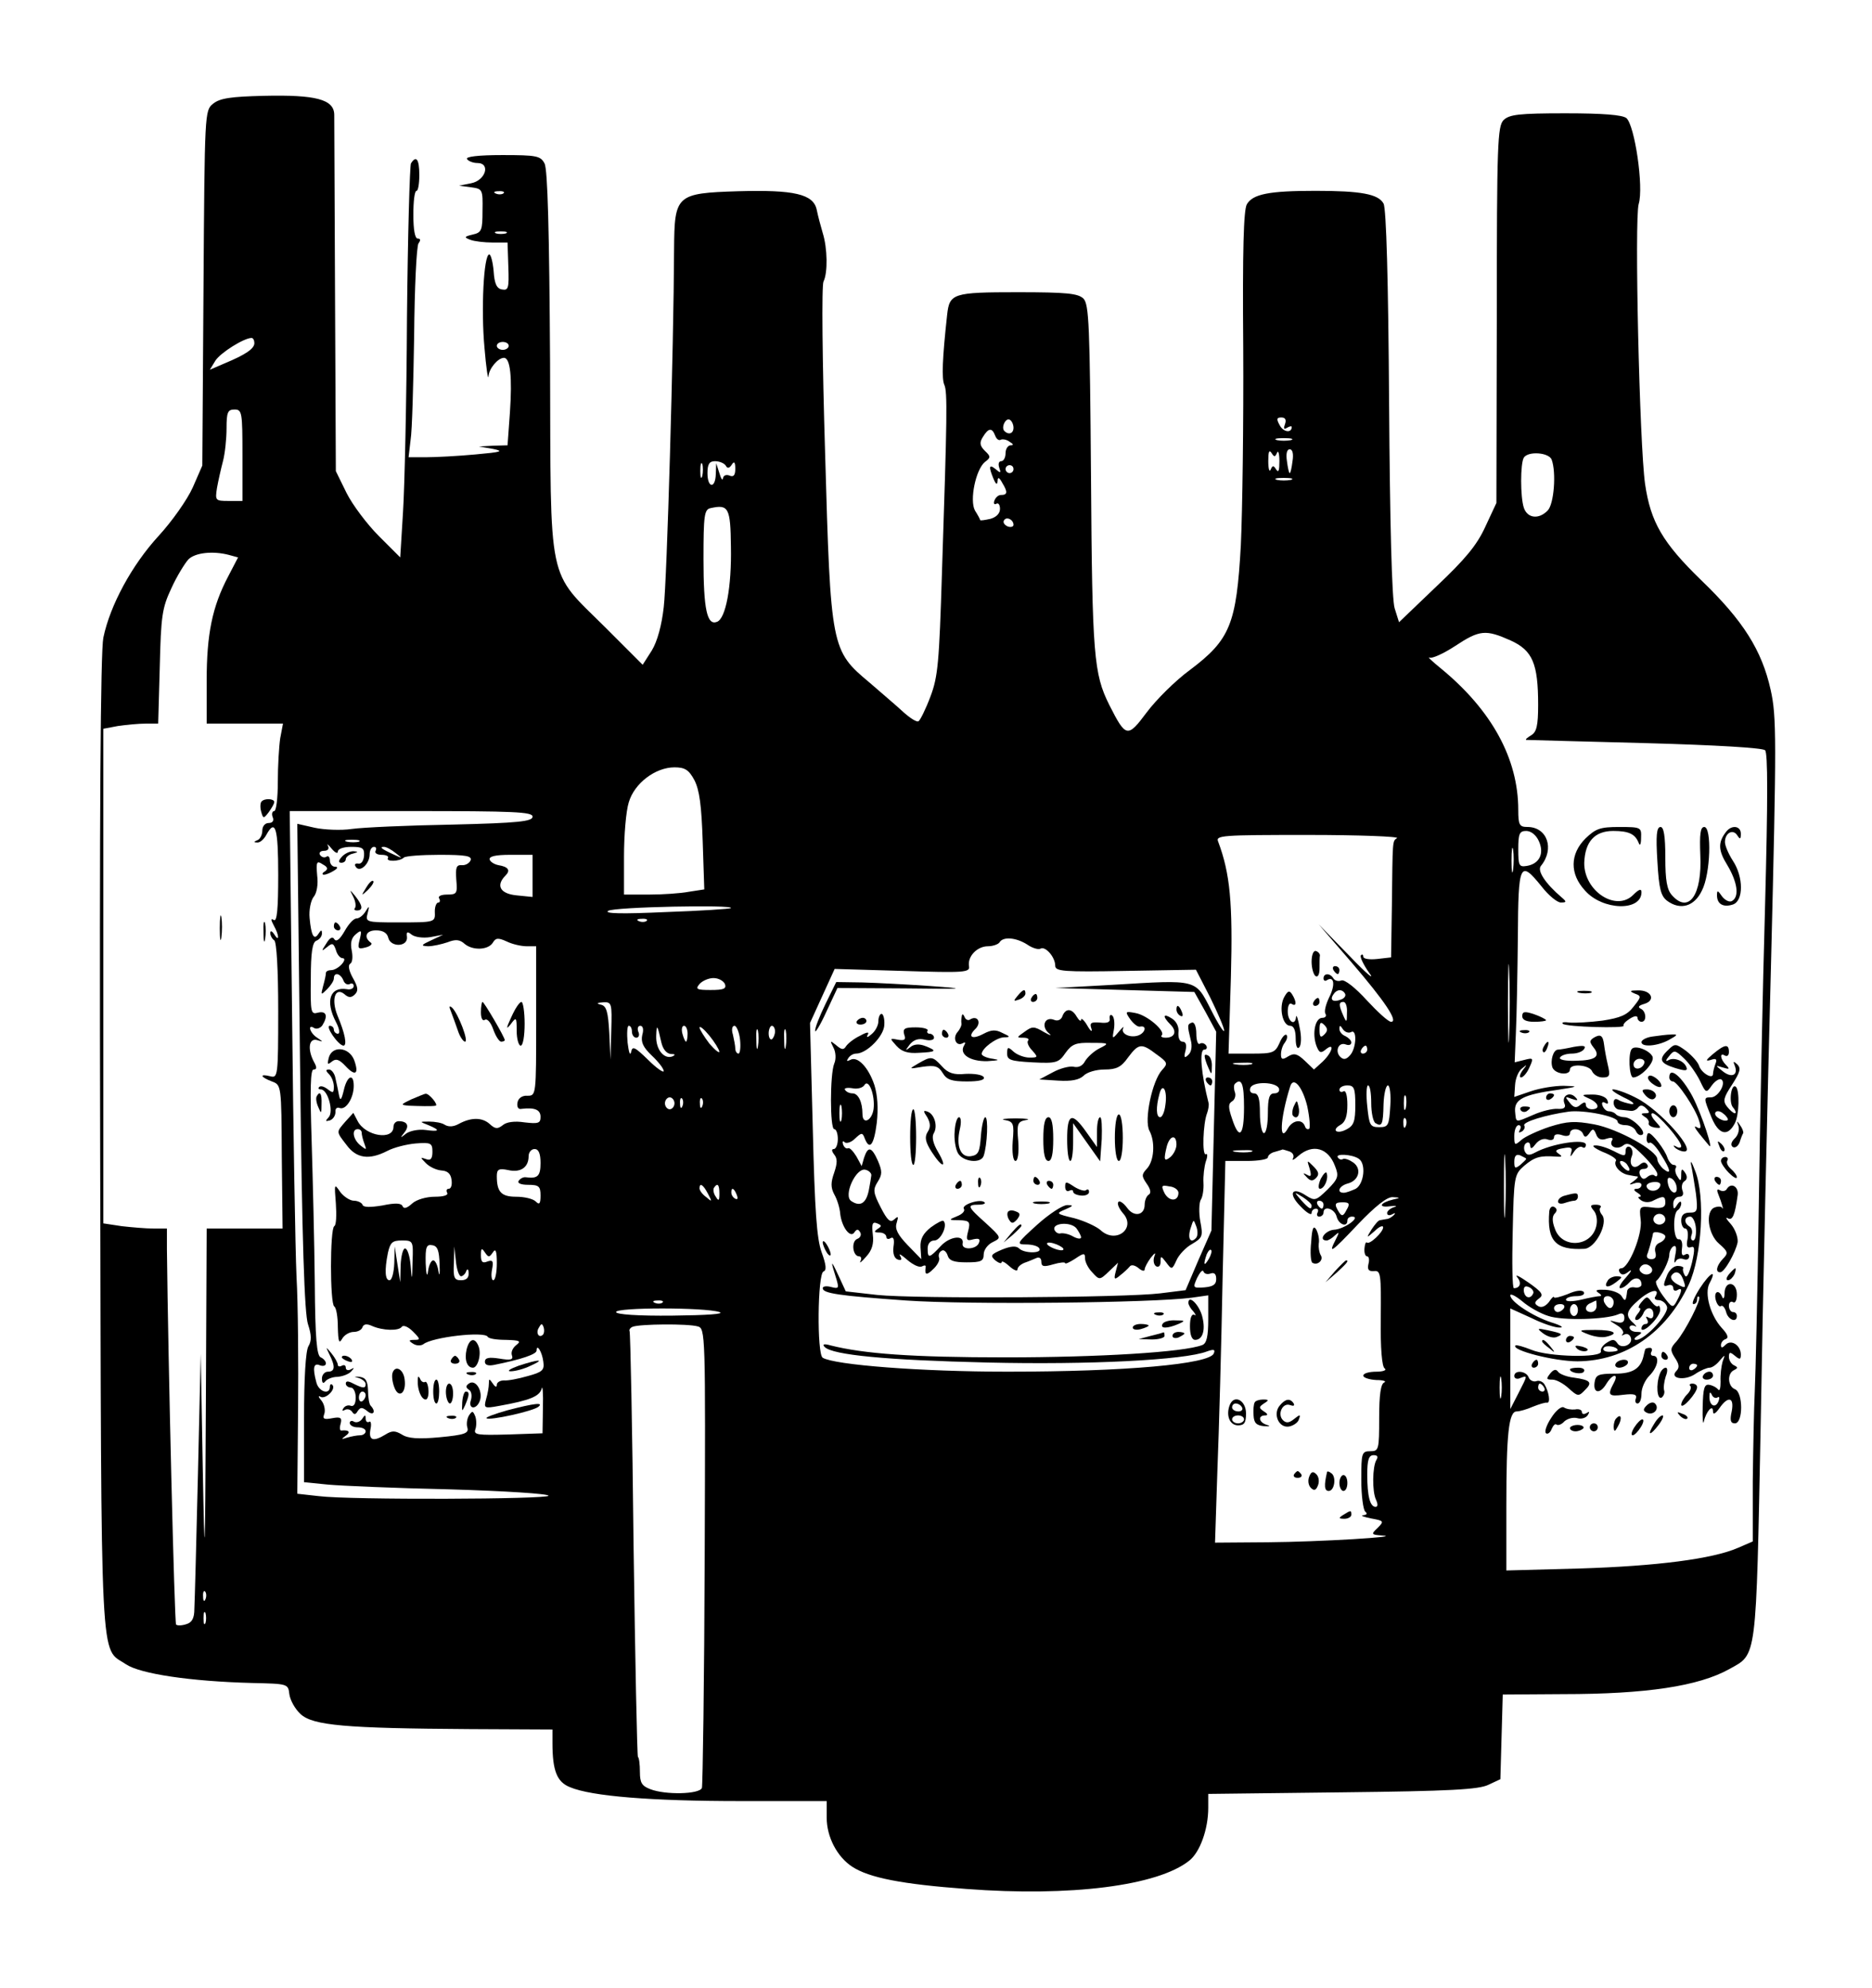 <?xml version="1.0" standalone="no"?>
<!DOCTYPE svg PUBLIC "-//W3C//DTD SVG 20010904//EN"
 "http://www.w3.org/TR/2001/REC-SVG-20010904/DTD/svg10.dtd">
<svg version="1.0" xmlns="http://www.w3.org/2000/svg"
 width="471pt" height="500pt" viewBox="0 0 471 500"
 preserveAspectRatio="xMidYMid meet">

<g transform="translate(0,500) scale(0.1,-0.1)"
fill="#000000" stroke="none">
<path d="M536 4739 c-21 -17 -21 -21 -24 -464 l-3 -446 -24 -55 c-14 -31 -52
-85 -86 -122 -67 -73 -122 -174 -139 -256 -7 -35 -10 -439 -8 -1276 3 -1349
-1 -1261 65 -1306 36 -24 162 -43 318 -47 89 -2 90 -2 93 -28 2 -15 14 -37 28
-50 31 -29 113 -36 427 -38 l207 -1 0 -34 c0 -69 11 -98 44 -111 54 -23 205
-35 429 -35 l217 0 0 -42 c0 -48 26 -98 64 -123 43 -28 125 -44 287 -56 263
-20 482 8 561 71 27 21 48 79 48 133 l0 35 338 4 c270 3 343 7 367 19 l30 14
3 107 3 106 152 1 c209 0 341 20 418 63 70 39 67 16 79 619 5 299 17 820 26
1158 14 564 14 619 -1 686 -22 99 -69 174 -174 275 -98 95 -128 147 -142 243
-14 100 -27 667 -16 704 13 42 -10 198 -31 216 -10 8 -58 12 -153 12 -118 0
-141 -3 -156 -17 -15 -16 -17 -57 -17 -490 l-1 -473 -28 -60 c-21 -46 -50 -81
-123 -150 l-94 -90 -11 35 c-7 22 -12 214 -14 517 -2 306 -7 489 -14 501 -13
24 -57 32 -171 32 -117 0 -158 -8 -173 -34 -8 -15 -11 -113 -9 -361 1 -187 -2
-410 -6 -496 -11 -199 -27 -238 -128 -314 -37 -27 -86 -76 -109 -107 -48 -64
-52 -64 -94 19 -39 78 -43 124 -46 572 -3 385 -5 435 -19 450 -14 13 -41 16
-166 16 -163 0 -171 -3 -177 -57 -12 -109 -14 -161 -7 -176 8 -18 7 -78 -6
-472 -7 -226 -10 -262 -29 -312 -12 -32 -26 -60 -30 -62 -4 -3 -20 7 -37 22
-16 15 -55 48 -86 75 -97 81 -98 86 -112 577 -7 230 -9 423 -4 432 11 22 10
84 -2 122 -5 17 -12 43 -15 58 -8 40 -57 51 -198 47 -156 -5 -160 -9 -161
-146 -1 -246 -18 -835 -26 -900 -5 -45 -16 -86 -30 -109 l-23 -36 -94 94
c-148 147 -137 97 -139 665 -2 332 -6 488 -14 502 -10 19 -20 21 -106 21 -61
0 -93 -4 -89 -10 3 -5 15 -10 26 -10 34 0 21 -44 -16 -51 l-30 -6 30 -4 c29
-4 30 -5 29 -59 0 -49 -2 -55 -25 -60 -21 -5 -22 -7 -6 -13 10 -4 36 -7 56 -7
l38 0 2 -61 c2 -54 0 -60 -16 -57 -13 2 -19 14 -21 46 -2 23 -7 42 -11 42 -14
0 -21 -139 -12 -235 4 -49 9 -82 10 -72 1 20 24 47 39 47 16 0 21 -49 15 -137
l-6 -83 -36 -1 -36 -2 35 -6 c29 -6 22 -8 -44 -14 -43 -4 -99 -7 -124 -7 l-44
0 5 43 c4 23 7 141 9 262 1 121 6 226 11 233 6 8 5 12 -2 12 -7 0 -11 22 -11
60 0 33 3 60 8 60 4 0 7 18 7 40 0 40 -8 50 -21 29 -3 -6 -8 -180 -10 -387 -1
-208 -6 -428 -10 -490 l-7 -114 -54 54 c-29 29 -66 78 -81 108 l-27 55 -2 435
c-1 239 -2 447 -2 462 -1 38 -46 50 -177 47 -83 -2 -111 -6 -128 -20z m731
-225 c-3 -3 -12 -4 -19 -1 -8 3 -5 6 6 6 11 1 17 -2 13 -5z m6 -101 c-7 -2
-19 -2 -25 0 -7 3 -2 5 12 5 14 0 19 -2 13 -5z m-633 -276 c0 -14 -22 -29 -75
-51 l-37 -16 14 23 c13 20 72 57 91 57 4 0 7 -6 7 -13z m640 -7 c0 -5 -7 -10
-15 -10 -8 0 -15 5 -15 10 0 6 7 10 15 10 8 0 15 -4 15 -10z m-670 -275 l0
-115 -35 0 c-33 0 -34 1 -29 33 3 17 10 48 15 67 5 19 9 56 9 83 0 40 3 47 20
47 19 0 20 -7 20 -115z m1940 69 c0 -14 -12 -19 -23 -8 -9 9 4 35 14 28 5 -3
9 -12 9 -20z m683 9 c-4 -11 -3 -14 5 -9 7 4 12 5 12 2 0 -16 -21 -13 -30 4
-9 16 -8 20 4 20 10 0 13 -6 9 -17z m-729 -29 c3 -8 9 -13 14 -10 4 2 14 1 22
-5 10 -6 11 -9 3 -9 -7 0 -13 -9 -13 -20 0 -11 -5 -20 -11 -20 -6 0 -8 -7 -5
-16 5 -14 4 -15 -9 -4 -17 14 -18 6 -5 -25 6 -14 9 -15 10 -5 0 11 4 10 12 -5
14 -23 13 -30 -4 -30 -6 0 -13 -6 -16 -14 -3 -8 0 -11 5 -8 5 3 9 -3 9 -13 0
-12 -10 -21 -24 -25 -14 -3 -25 -5 -26 -3 0 2 -6 13 -13 24 -14 26 2 103 25
122 15 11 15 14 0 28 -13 13 -14 21 -5 35 14 23 23 24 31 3z m744 -11 c-10 -2
-26 -2 -35 0 -10 3 -2 5 17 5 19 0 27 -2 18 -5z m-35 -32 c3 8 6 -2 6 -21 0
-23 -2 -30 -8 -21 -7 11 -9 11 -14 0 -3 -8 -6 2 -6 21 0 23 2 30 8 21 7 -11 9
-11 14 0z m39 -21 c-2 -16 -5 -30 -7 -30 -2 0 -5 14 -7 30 -3 19 0 30 7 30 7
0 10 -11 7 -30z m652 4 c12 -32 6 -112 -10 -128 -22 -23 -51 -20 -60 7 -9 27
-9 111 0 126 11 17 63 13 70 -5z m-2137 -41 c-3 -10 -5 -4 -5 12 0 17 2 24 5
18 2 -7 2 -21 0 -30z m59 26 c4 -8 9 -7 15 2 6 10 9 7 9 -10 0 -16 -4 -22 -15
-17 -8 3 -15 0 -16 -7 -1 -7 -5 -1 -9 13 l-8 25 -1 -27 c-1 -38 -21 -36 -21 2
0 23 5 30 19 30 11 0 23 -5 27 -11z m724 -9 c0 -5 -4 -10 -10 -10 -5 0 -10 5
-10 10 0 6 5 10 10 10 6 0 10 -4 10 -10z m698 -27 c-10 -2 -26 -2 -35 0 -10 3
-2 5 17 5 19 0 27 -2 18 -5z m-1409 -168 c2 -101 -13 -181 -35 -189 -25 -10
-34 31 -34 158 0 110 2 125 18 128 45 10 50 1 51 -97z m711 55 c0 -5 -7 -7
-15 -4 -8 4 -12 10 -9 15 6 11 24 2 24 -11z m-1973 -76 l22 -6 -25 -48 c-40
-76 -54 -145 -54 -262 l0 -108 96 0 96 0 -7 -37 c-3 -20 -6 -69 -6 -110 0 -40
-4 -73 -9 -73 -5 0 -7 -7 -4 -15 4 -9 0 -15 -10 -15 -9 0 -16 -8 -16 -19 0
-11 -6 -22 -12 -24 -10 -4 -10 -6 -1 -6 7 -1 17 8 23 19 23 42 30 18 30 -101
0 -85 -3 -118 -11 -113 -8 5 -8 1 0 -14 14 -25 14 -43 1 -22 -6 9 -10 10 -10
3 0 -6 5 -15 10 -18 6 -4 10 -74 10 -177 0 -165 -1 -170 -20 -165 -28 7 -25
-2 4 -13 24 -9 24 -9 25 -189 l2 -181 -95 0 -96 0 -2 -437 c-2 -419 -3 -426
-8 -158 l-5 280 -7 -305 c-4 -168 -8 -319 -9 -337 0 -23 -6 -34 -20 -38 -12
-4 -23 -4 -26 -1 -4 4 -20 664 -23 944 l0 52 -34 0 c-18 0 -54 3 -80 6 l-46 7
0 622 0 622 37 7 c21 3 52 6 70 6 l31 0 4 143 c3 128 6 148 29 197 14 31 34
63 43 73 17 17 62 22 103 11z m3224 -215 c55 -25 69 -58 69 -162 0 -52 -4 -68
-17 -76 -10 -6 -16 -11 -13 -12 3 0 137 -4 298 -8 182 -5 297 -12 303 -18 7
-7 7 -124 0 -389 -6 -209 -13 -552 -16 -764 -3 -212 -8 -419 -10 -460 -2 -41
-4 -143 -5 -226 l0 -151 -37 -16 c-64 -28 -205 -46 -398 -52 l-185 -5 0 162
c0 182 6 238 26 238 7 0 25 5 41 12 15 6 31 11 35 10 10 -2 5 28 -6 46 -4 7
-14 11 -21 8 -7 -2 -16 2 -19 10 -6 16 -36 19 -36 3 0 -6 7 -9 15 -5 19 7 19
8 -5 -39 l-20 -39 0 126 0 127 53 -24 c28 -14 61 -25 72 -24 11 0 1 6 -22 13
-46 15 -103 52 -103 68 0 5 13 -1 30 -15 16 -14 46 -31 66 -37 36 -12 144 -9
175 4 10 5 16 2 16 -9 0 -11 -7 -14 -21 -10 -19 5 -19 5 2 -8 12 -7 19 -17 15
-22 -4 -4 -3 -5 3 -2 7 4 14 1 17 -7 7 -18 -24 -31 -34 -14 -7 10 -12 10 -26
1 -10 -6 -17 -16 -15 -22 3 -17 -132 -14 -175 4 -20 8 -38 13 -40 11 -12 -12
98 -40 156 -40 120 1 223 71 280 193 33 71 42 222 16 286 -8 22 -13 29 -10 15
3 -14 8 -46 12 -72 5 -44 4 -48 -16 -48 -14 0 -21 -6 -21 -20 0 -11 5 -20 10
-20 6 0 8 -12 6 -26 -4 -18 -1 -24 8 -21 10 4 11 -4 3 -39 -7 -27 -13 -40 -18
-32 -4 7 -6 15 -4 18 2 3 -5 6 -14 6 -11 0 -23 -12 -28 -27 -9 -22 -8 -26 3
-22 8 3 14 0 14 -7 0 -6 5 -8 10 -5 13 8 13 -1 -1 -27 -10 -19 -12 -18 -35 13
-13 18 -21 35 -16 38 12 10 32 50 32 65 0 8 5 18 10 21 7 4 9 -3 5 -22 -3 -15
-3 -23 1 -16 3 7 12 9 20 6 8 -3 14 0 14 7 0 6 -5 8 -11 4 -7 -4 -9 2 -7 17 2
14 -2 23 -8 22 -14 -3 -16 64 -3 73 5 3 9 11 9 17 0 7 -4 6 -10 -3 -8 -13 -10
-12 -10 3 0 9 7 17 15 17 9 0 12 6 8 16 -3 9 -1 19 5 23 7 4 8 12 2 21 -8 12
-10 11 -10 -5 0 -16 -2 -17 -9 -5 -6 8 -7 18 -5 22 3 4 1 8 -5 8 -5 0 -12 8
-16 19 -6 19 -38 61 -47 61 -3 0 -5 -7 -5 -15 0 -8 4 -12 8 -9 4 2 17 -11 28
-30 25 -39 27 -53 6 -36 -8 7 -15 18 -15 24 0 22 -100 77 -159 88 -49 9 -67 8
-112 -6 -30 -10 -62 -25 -71 -33 -17 -15 -18 -14 -18 10 0 15 5 27 11 27 5 0
7 -5 3 -12 -4 -7 -3 -8 5 -4 6 4 9 11 6 15 -5 9 55 27 112 35 38 5 123 -12
123 -25 0 -5 9 -9 20 -9 11 0 23 -7 26 -15 4 -8 10 -12 16 -9 12 7 -26 44 -45
44 -7 0 -17 3 -21 7 -4 5 -13 8 -19 8 -5 0 -12 6 -15 14 -3 8 0 11 7 7 6 -4 9
-2 5 7 -3 8 -19 14 -37 14 -29 0 -29 -1 -9 -10 25 -11 29 -27 7 -27 -8 0 -15
5 -15 11 0 8 -4 8 -14 0 -10 -9 -17 -7 -27 6 -12 15 -12 16 6 9 15 -5 17 -4 8
5 -14 14 -34 3 -27 -16 5 -11 -1 -15 -17 -14 -13 1 -41 -6 -61 -15 -47 -20
-43 -21 -46 9 -2 30 21 42 108 54 52 8 53 9 14 10 -23 0 -60 -6 -83 -14 l-41
-14 2 30 c1 17 9 36 18 42 13 11 13 10 1 -5 -7 -10 -9 -18 -4 -18 5 0 15 11
21 25 11 24 10 25 -13 19 l-24 -6 3 73 c2 41 4 149 5 242 1 187 5 195 60 127
17 -22 39 -40 48 -40 15 0 15 2 2 13 -41 35 -62 67 -52 79 35 43 16 98 -34 98
-20 0 -23 5 -23 43 0 129 -67 251 -195 356 -22 18 -35 30 -28 27 6 -3 35 10
64 29 62 41 77 42 140 14z m-2054 -351 c13 -25 18 -64 21 -154 l4 -121 -39 -6
c-21 -4 -66 -7 -100 -7 l-63 0 0 96 c0 53 5 114 12 136 14 48 67 88 115 88 26
0 36 -6 50 -32z m-407 -92 c0 -12 -35 -16 -202 -20 -112 -2 -225 -7 -253 -11
-27 -4 -70 -2 -93 3 l-44 10 7 -611 c5 -441 11 -622 20 -648 9 -27 9 -42 1
-55 -7 -12 -11 -81 -11 -180 l0 -162 60 -6 c33 -3 171 -9 308 -12 136 -4 247
-11 247 -16 0 -9 -499 -11 -578 -1 l-54 6 2 211 c1 116 0 267 -4 336 -3 69 -8
360 -11 648 l-6 522 306 0 c259 0 305 -2 305 -14z m2532 -62 c14 -31 1 -57
-31 -62 -19 -3 -21 1 -21 42 0 39 3 46 20 46 12 0 25 -10 32 -26z m-357 8
c-12 -8 -11 -3 -13 -171 l-2 -129 -35 -4 c-19 -2 -35 0 -35 6 0 5 -3 7 -6 3
-3 -3 6 -23 21 -44 16 -21 -7 -2 -49 42 l-78 80 82 -95 c85 -99 119 -150 100
-150 -7 0 -34 25 -61 54 -29 32 -56 53 -64 50 -7 -3 -16 -1 -20 5 -8 14 -25
14 -25 0 0 -5 4 -8 9 -4 18 11 21 -13 5 -44 -8 -17 -13 -35 -9 -41 3 -5 0 -10
-8 -10 -18 0 -26 -39 -15 -70 7 -18 11 -20 23 -10 24 20 18 -6 -7 -30 l-22
-20 -23 22 c-19 18 -27 20 -42 11 -14 -9 -18 -8 -18 5 0 10 4 23 10 30 5 7 7
15 4 19 -4 3 -12 -6 -18 -21 -11 -24 -17 -26 -70 -26 l-58 0 6 193 c5 186 -2
260 -32 340 -7 16 8 17 226 17 129 0 230 -4 224 -8z m-2612 -9 c-7 -2 -21 -2
-30 0 -10 3 -4 5 12 5 17 0 24 -2 18 -5z m-53 -25 c0 7 14 12 34 12 28 0 33
-3 32 -22 -1 -13 -7 -22 -15 -20 -7 1 -10 -2 -6 -8 10 -16 35 7 35 31 0 11 5
19 11 19 5 0 7 -4 4 -10 -3 -5 3 -10 15 -10 12 0 19 -4 16 -8 -6 -10 30 -9 40
1 4 4 45 7 90 7 67 0 82 -3 78 -14 -3 -7 -13 -13 -22 -12 -14 1 -16 -6 -14
-36 3 -35 2 -38 -23 -38 -15 0 -24 -4 -20 -10 3 -5 2 -10 -2 -10 -5 0 -9 -10
-9 -22 1 -28 3 -28 -95 -28 -78 0 -80 1 -74 23 5 19 4 20 -5 5 -6 -10 -16 -18
-23 -18 -7 0 -20 -14 -30 -32 -12 -21 -21 -28 -26 -20 -4 7 -11 4 -20 -11 -13
-20 -13 -21 2 -9 13 11 16 10 22 -7 3 -12 11 -21 17 -21 6 0 6 -6 -2 -15 -7
-8 -19 -15 -26 -15 -8 0 -14 -3 -14 -7 0 -5 -3 -19 -7 -33 -6 -23 -6 -24 10
-8 9 9 17 21 17 27 0 17 17 13 24 -5 3 -8 10 -12 16 -9 5 3 10 1 10 -5 0 -6
-8 -10 -17 -8 -43 7 -55 -30 -28 -82 9 -17 11 -30 5 -30 -5 0 -10 5 -10 10 0
6 -5 10 -10 10 -13 0 21 -49 34 -50 10 0 4 31 -15 76 -16 40 -6 72 17 54 11
-10 18 -10 27 -1 9 9 8 18 -5 41 -10 18 -13 32 -7 36 6 3 7 18 4 33 -4 19 -1
32 10 41 14 12 16 11 10 -13 -6 -23 -4 -25 15 -20 12 3 18 9 13 12 -19 14 -12
31 13 31 17 0 28 -6 31 -19 6 -24 49 -23 47 2 -2 14 1 15 12 6 8 -6 28 -9 47
-6 l32 6 -30 -14 c-26 -12 -27 -14 -8 -15 12 0 34 5 49 10 20 8 31 7 43 -4 20
-17 59 -16 71 3 7 12 13 13 35 3 14 -7 37 -12 50 -12 l24 0 0 -188 c0 -187 0
-188 -22 -188 -13 1 -23 -6 -25 -17 -2 -11 2 -18 10 -16 33 4 48 -2 48 -20 0
-16 -5 -18 -40 -14 -25 4 -46 1 -55 -7 -13 -10 -19 -10 -33 3 -19 17 -47 17
-78 0 -13 -7 -25 -8 -35 -2 -7 5 -25 8 -39 8 -25 0 -25 0 -2 -9 31 -13 28 -17
-8 -12 -17 2 -38 -2 -48 -9 -15 -12 -16 -12 -5 2 14 17 8 29 -14 29 -7 0 -13
-6 -13 -14 0 -35 -70 -24 -90 14 l-11 21 -20 -22 c-23 -27 -24 -24 3 -59 25
-34 57 -38 102 -15 17 9 49 17 72 19 38 3 42 1 42 -21 0 -18 -5 -23 -17 -18
-14 5 -14 4 1 -11 9 -9 26 -17 39 -18 15 -1 23 -8 25 -23 2 -13 -1 -23 -7 -23
-5 0 -7 -4 -4 -10 4 -6 -9 -10 -31 -10 -21 0 -46 -7 -57 -17 -13 -12 -21 -14
-24 -7 -3 8 -18 9 -51 2 -31 -5 -48 -5 -50 2 -2 5 -12 10 -22 10 -9 0 -25 10
-34 22 -15 22 -15 21 -11 -29 2 -29 1 -55 -4 -57 -11 -7 -11 -195 0 -202 5 -3
9 -26 9 -52 1 -37 3 -43 11 -29 5 9 18 17 29 17 10 0 20 5 22 12 3 8 11 9 24
3 27 -12 68 -13 75 -2 4 5 16 0 28 -12 19 -19 19 -21 4 -21 -15 0 -16 -2 -3
-10 8 -5 19 -5 25 -1 22 18 153 33 162 19 2 -5 23 -8 46 -8 35 -1 39 -3 26
-13 -9 -7 -14 -18 -11 -26 4 -11 -3 -13 -32 -8 -26 4 -36 2 -36 -8 0 -8 8 -11
23 -8 70 14 107 27 107 36 0 19 14 -3 17 -28 3 -21 -2 -26 -39 -36 -24 -7 -51
-12 -60 -11 -10 0 -18 -5 -18 -11 0 -7 -4 -6 -10 3 -9 13 -10 13 -10 0 0 -8
-3 -26 -7 -39 -6 -23 -5 -24 33 -17 78 14 102 24 107 44 2 9 4 -12 3 -48 l-1
-65 -87 -3 c-76 -2 -87 -1 -82 13 3 8 3 23 0 32 -6 15 -8 15 -16 3 -5 -8 -7
-22 -4 -31 4 -14 -7 -18 -70 -24 -54 -5 -80 -3 -95 7 -17 10 -25 10 -41 0 -31
-19 -43 -15 -38 13 3 13 1 22 -3 19 -5 -3 -9 1 -9 8 0 10 -2 10 -9 -1 -5 -7
-14 -10 -20 -7 -6 4 -11 2 -11 -3 0 -6 9 -11 20 -11 11 0 20 -4 20 -10 0 -5
-6 -10 -14 -10 -8 0 -23 -3 -33 -6 -15 -5 -15 -4 -3 5 13 9 8 15 -11 13 -4 -1
-5 7 -2 17 4 15 0 18 -21 14 -21 -4 -25 -2 -20 11 3 9 0 24 -7 33 -8 9 -9 14
-3 10 13 -8 41 20 30 30 -3 3 -6 1 -6 -5 0 -21 -28 -13 -34 11 -10 37 -7 50 9
43 8 -3 15 -1 15 5 0 5 -6 12 -13 15 -10 4 -14 47 -15 187 -1 100 -5 262 -8
360 -4 129 -3 177 5 177 8 0 9 5 1 19 -17 32 -13 61 8 55 16 -5 16 -5 0 6 -19
12 -25 36 -7 24 6 -3 15 0 20 7 15 24 10 37 -11 32 -18 -5 -19 0 -18 85 0 67
4 92 14 96 8 3 14 11 14 18 0 10 -2 10 -9 -1 -11 -17 -18 -4 -22 40 -2 20 3
44 10 53 8 9 12 32 9 54 -3 35 -1 38 14 28 13 -7 14 -12 5 -18 -7 -4 -7 -8 -2
-8 6 0 17 5 25 10 10 6 11 10 3 10 -7 0 -13 7 -13 16 0 8 -4 13 -9 9 -5 -3
-12 -1 -16 5 -3 5 1 10 10 10 10 0 14 5 10 13 -4 6 1 3 9 -7 9 -11 16 -14 16
-8z m2957 -45 c-2 -16 -4 -5 -4 22 0 28 2 40 4 28 2 -13 2 -35 0 -50z m-2811
41 c18 -14 18 -14 -6 -3 -31 14 -36 19 -24 19 6 0 19 -7 30 -16z m344 -57 l0
-53 -40 4 c-42 4 -53 25 -28 50 13 13 7 22 -18 26 -10 2 -20 8 -22 14 -2 8 14
12 52 12 l56 0 0 -53z m499 -81 c-2 -2 -76 -7 -164 -10 -111 -5 -155 -4 -145
3 14 10 319 16 309 7z m-212 -32 c-3 -3 -12 -4 -19 -1 -8 3 -5 6 6 6 11 1 17
-2 13 -5z m958 -60 c13 -9 28 -13 33 -10 12 7 37 -21 37 -43 0 -14 20 -16 177
-13 l177 3 36 -70 c19 -39 35 -76 35 -83 0 -7 -15 16 -33 52 -40 78 -33 76
-247 63 l-145 -8 175 -5 175 -5 28 -50 27 -50 -6 -250 -6 -250 -33 -75 -32
-75 -64 -8 c-88 -11 -616 -14 -712 -4 l-79 9 -19 41 c-19 41 -20 38 -4 -12 6
-21 5 -23 -14 -18 -11 3 -21 2 -21 -3 0 -13 40 -19 210 -31 158 -11 618 -6
718 7 l42 6 0 -60 c0 -43 -4 -61 -15 -65 -46 -18 -260 -31 -495 -31 -236 0
-356 9 -440 30 -17 5 -22 3 -15 -4 20 -20 154 -33 410 -39 253 -6 496 6 552
28 17 6 21 5 17 -5 -10 -27 -222 -46 -519 -46 -219 0 -435 17 -465 35 -15 9
-13 212 2 217 8 3 7 16 -5 49 -12 34 -17 104 -22 310 l-7 266 31 68 31 68 170
-5 c157 -5 171 -4 168 12 -4 24 20 50 48 50 12 0 26 5 29 10 9 15 42 12 70 -6z
m1212 -226 c-1 -46 -3 -11 -3 77 0 88 2 125 3 83 2 -42 2 -114 0 -160z m-1973
127 c4 -12 -3 -15 -36 -15 -35 0 -39 2 -28 15 7 8 23 15 35 15 13 0 25 -7 29
-15z m1560 -24 c3 -5 -1 -12 -10 -15 -20 -8 -29 -1 -19 13 8 13 22 14 29 2z
m-1846 -93 l-2 -73 -3 67 c-3 53 -7 68 -21 71 -12 3 -11 5 6 6 21 1 22 -2 20
-71z m1851 45 c0 -25 -1 -26 -9 -8 -12 27 -12 35 0 35 6 0 10 -12 9 -27z m-57
-55 c-9 -9 -12 -7 -12 12 0 19 3 21 12 12 9 -9 9 -15 0 -24z m-1742 7 c0 -8 5
-15 11 -15 6 0 9 7 5 15 -3 8 -1 15 5 15 7 0 9 -10 5 -23 -4 -18 2 -31 24 -52
17 -16 30 -33 30 -39 0 -5 -18 7 -39 28 -34 33 -40 36 -43 20 -3 -11 -6 0 -9
24 -2 23 -1 42 3 42 5 0 8 -7 8 -15z m74 -27 c4 -17 13 -28 24 -29 11 0 12 -2
4 -6 -21 -8 -42 17 -41 51 1 32 3 29 13 -16z m66 22 c0 -11 -2 -20 -4 -20 -2
0 -6 9 -9 20 -3 11 -1 20 4 20 5 0 9 -9 9 -20z m80 -45 c0 -5 -11 4 -25 20
-13 17 -24 35 -25 40 0 6 11 -3 25 -20 13 -16 24 -34 25 -40z m52 30 c2 -19 0
-35 -4 -35 -4 0 -8 6 -8 13 0 6 -3 22 -6 35 -4 12 -2 22 4 22 5 0 12 -16 14
-35z m45 -17 c-2 -13 -4 -5 -4 17 -1 22 1 32 4 23 2 -10 2 -28 0 -40z m43 38
c0 -8 -4 -17 -8 -20 -4 -2 -8 4 -8 15 0 10 4 19 8 19 4 0 8 -6 8 -14z m27 -38
c-2 -13 -4 -5 -4 17 -1 22 1 32 4 23 2 -10 2 -28 0 -40z m1422 36 c16 10 14
-42 -3 -59 -9 -10 -16 -11 -24 -3 -14 14 -4 38 14 31 8 -3 14 -1 14 5 0 5 -7
12 -15 16 -8 3 -15 11 -15 18 0 10 2 10 9 -1 5 -7 14 -10 20 -7z m41 -44 c0
-5 -5 -10 -11 -10 -5 0 -7 5 -4 10 3 6 8 10 11 10 2 0 4 -4 4 -10z m-292 -37
c-10 -2 -28 -2 -40 0 -13 2 -5 4 17 4 22 1 32 -1 23 -4z m-18 -108 c0 -72 -12
-84 -30 -29 -10 29 -10 38 0 44 7 4 10 15 7 23 -3 8 -3 18 0 21 17 16 23 0 23
-59z m88 47 c2 -7 -3 -12 -12 -12 -12 0 -16 -11 -16 -50 0 -27 -4 -50 -10 -50
-5 0 -10 23 -10 50 0 37 -4 50 -15 50 -8 0 -12 6 -9 14 7 17 66 15 72 -2z m71
-44 c6 -28 8 -54 5 -57 -4 -3 -9 0 -11 7 -7 18 -30 15 -42 -5 -23 -42 -21 21
5 104 8 27 31 0 43 -49z m121 2 c0 -40 -4 -51 -21 -60 -25 -14 -41 -3 -16 11
12 7 17 22 17 50 0 24 -4 38 -10 34 -5 -3 -10 -1 -10 4 0 6 9 11 20 11 17 0
20 -7 20 -50z m40 6 c0 -25 5 -48 11 -51 16 -10 19 -3 20 48 1 26 6 47 11 47
5 0 8 -24 6 -52 -3 -49 -5 -53 -28 -53 -23 0 -25 5 -30 53 -3 28 -2 52 2 52 5
0 8 -20 8 -44z m87 -13 c-3 -10 -5 -4 -5 12 0 17 2 24 5 18 2 -7 2 -21 0 -30z
m-1840 12 c0 -8 -6 -15 -12 -15 -6 0 -12 7 -12 15 0 8 6 15 12 15 6 0 12 -7
12 -15z m20 -7 c-3 -8 -6 -5 -6 6 -1 11 2 17 5 13 3 -3 4 -12 1 -19z m50 0
c-3 -8 -6 -5 -6 6 -1 11 2 17 5 13 3 -3 4 -12 1 -19z m1770 -50 c-3 -8 -6 -5
-6 6 -1 11 2 17 5 13 3 -3 4 -12 1 -19z m-2627 -17 c0 -5 3 -18 7 -28 6 -16 5
-16 -10 -4 -19 15 -23 41 -7 41 6 0 10 -4 10 -9z m3073 -3 c4 -10 8 -9 16 2 8
12 11 12 17 -3 4 -12 13 -16 26 -11 13 4 18 2 14 -4 -9 -16 13 -25 28 -13 11
9 22 3 50 -25 20 -20 36 -41 36 -47 0 -6 -3 -7 -7 -4 -3 4 -12 2 -18 -3 -9 -8
-14 -6 -19 5 -3 9 0 15 10 15 8 0 12 5 9 10 -5 8 -11 8 -20 0 -16 -13 -28 1
-19 23 3 8 1 18 -5 22 -6 3 -11 -1 -11 -10 0 -14 -3 -14 -30 0 -16 8 -37 15
-47 14 -10 0 -1 -7 19 -16 21 -8 36 -18 34 -22 -8 -12 10 -32 30 -36 10 -2 21
-4 24 -4 3 -1 -2 -6 -10 -12 -13 -9 -12 -10 3 -5 9 3 17 1 17 -4 0 -6 -6 -10
-12 -10 -9 0 -8 -4 2 -10 8 -5 11 -10 5 -10 -5 0 -3 -4 4 -9 9 -6 22 -6 32 0
24 12 29 11 29 -6 0 -12 -9 -15 -33 -12 -32 4 -33 3 -29 -31 5 -36 -30 -122
-49 -122 -6 0 -7 -5 -4 -10 5 -8 12 -7 23 2 10 7 6 0 -7 -15 -14 -15 -20 -27
-14 -27 6 0 16 7 23 15 13 15 30 12 30 -6 0 -5 -8 -9 -17 -7 -10 2 -18 -3 -19
-9 -3 -26 -5 -28 -14 -13 -5 8 -23 15 -41 16 -21 1 -27 -1 -18 -7 8 -5 10 -9
4 -9 -5 0 -27 -4 -47 -9 -22 -5 -38 -5 -38 0 0 5 12 9 26 9 14 0 22 4 19 10
-4 6 -19 5 -41 -5 -18 -7 -34 -11 -34 -8 0 4 -6 -1 -13 -12 -9 -11 -19 -15
-27 -10 -10 6 -10 10 2 19 13 9 8 16 -26 40 -23 16 -35 22 -29 14 12 -14 8
-28 -8 -28 -4 0 -5 64 -3 143 3 139 4 143 29 165 26 22 40 26 80 23 15 -1 17
0 7 7 -11 7 -8 11 11 14 20 4 24 1 20 -11 -3 -12 -2 -12 7 2 6 9 15 15 21 12
5 -4 9 -1 9 6 0 16 -86 3 -128 -20 -15 -8 -21 -7 -26 4 -3 8 -1 17 4 20 6 4
10 0 10 -7 1 -9 5 -7 14 5 8 10 20 15 30 11 9 -3 16 -1 16 6 0 7 8 9 20 5 11
-4 20 -2 20 4 0 15 27 14 33 -1z m-196 -195 c-2 -37 -3 -9 -3 62 0 72 1 102 3
68 2 -34 2 -93 0 -130z m-2427 122 c0 -33 -7 -40 -37 -36 -6 1 -14 -3 -18 -9
-4 -6 6 -10 24 -10 27 0 31 -4 31 -27 0 -21 -3 -24 -12 -15 -7 7 -29 12 -49
12 -38 0 -49 12 -49 52 0 17 5 20 29 15 31 -7 51 7 51 35 0 10 7 18 15 18 10
0 15 -11 15 -35z m1788 28 c-10 -2 -28 -2 -40 0 -13 2 -5 4 17 4 22 1 32 -1
23 -4z m96 1 c9 -3 13 -11 9 -18 -3 -6 3 -3 14 7 36 31 75 20 92 -26 10 -25 8
-32 -19 -59 -29 -28 -32 -29 -54 -15 -36 24 -46 5 -14 -27 15 -16 28 -24 28
-17 0 6 5 11 11 11 5 0 7 -4 4 -10 -3 -5 -1 -10 4 -10 6 0 11 5 11 10 0 19 28
10 33 -10 5 -20 27 -28 27 -10 0 6 5 10 12 10 24 0 -20 -32 -46 -33 -22 -2
-40 -27 -18 -27 4 0 14 6 21 13 11 10 11 8 2 -10 -20 -39 -12 -34 55 37 44 46
74 70 88 69 20 -1 20 -2 1 -6 -33 -8 -39 -21 -8 -17 15 2 20 1 11 -2 -10 -3
-18 -10 -18 -15 0 -6 6 -7 13 -3 7 4 9 3 4 -2 -5 -5 -13 -10 -18 -10 -5 -1
-12 -2 -17 -3 -4 0 -13 -11 -21 -23 -14 -23 -14 -23 8 -4 11 11 21 15 21 9 0
-12 -35 -45 -41 -38 -3 2 -5 -5 -6 -15 -1 -11 2 -20 7 -20 4 0 6 -9 3 -19 -3
-14 0 -19 14 -18 17 2 18 -7 17 -118 -1 -77 3 -123 10 -127 6 -4 -4 -8 -21 -8
-18 0 -33 -4 -33 -10 0 -5 15 -10 33 -11 17 0 26 -3 20 -6 -9 -3 -13 -31 -13
-89 0 -80 -1 -84 -22 -84 -22 0 -23 -4 -23 -72 0 -40 5 -76 10 -80 6 -5 4 -8
-5 -9 -8 -1 0 -4 19 -8 33 -6 34 -7 17 -24 -17 -16 -16 -17 11 -19 58 -3 -157
-16 -286 -17 l-134 -1 6 183 c4 100 10 316 13 480 l7 297 54 0 c29 0 53 4 53
9 0 5 8 12 18 14 9 3 18 5 19 6 1 0 8 -2 17 -5z m174 -18 c20 -12 14 -64 -7
-76 -11 -5 -24 -10 -30 -10 -19 0 -12 17 9 23 29 7 37 37 15 53 -10 7 -21 11
-26 9 -4 -3 -10 -1 -13 4 -7 10 35 8 52 -3z m422 -1 c0 -1 -7 -8 -15 -15 -13
-10 -15 -9 -15 8 0 15 5 20 15 16 8 -4 15 -7 15 -9z m255 -16 c11 -16 1 -19
-13 -3 -7 8 -8 14 -3 14 5 0 13 -5 16 -11z m123 -52 c5 -24 -15 -21 -21 4 -3
13 -1 19 6 16 7 -2 13 -11 15 -20z m-41 0 c-5 -15 -29 -16 -34 -2 -2 6 6 11
18 12 12 1 19 -3 16 -10z m-2396 -19 c11 -21 11 -22 -4 -9 -10 7 -17 17 -17
22 0 15 9 10 21 -13z m29 0 c0 -18 -2 -20 -9 -8 -6 8 -7 18 -5 22 9 14 14 9
14 -14z m44 -4 c3 -8 2 -12 -4 -9 -6 3 -10 10 -10 16 0 14 7 11 14 -7z m1446
-26 c0 -12 -6 -9 -26 13 -19 22 -19 22 4 8 12 -8 22 -17 22 -21z m30 2 c0 -5
-2 -10 -4 -10 -3 0 -8 5 -11 10 -3 6 -1 10 4 10 6 0 11 -4 11 -10z m58 -13
c-8 -16 -12 -17 -19 -6 -13 21 -11 25 10 25 16 0 18 -4 9 -19z m802 -24 c0 -7
-7 -13 -15 -13 -8 0 -15 6 -15 13 0 8 7 14 15 14 8 0 15 -6 15 -14z m77 -23
c1 -17 -2 -30 -7 -30 -5 0 -7 6 -4 14 3 8 1 17 -5 21 -15 9 -14 25 2 25 6 0
13 -14 14 -30z m-77 -20 c0 -6 -7 -13 -15 -16 -9 -4 -13 -13 -10 -24 3 -11 0
-17 -10 -17 -11 0 -14 6 -9 16 3 9 7 23 9 31 2 8 4 16 4 18 3 7 31 0 31 -8z
m-3152 -62 c-1 -51 -2 -51 -5 -10 -2 23 -8 42 -14 42 -5 0 -10 -19 -11 -42
l-1 -43 -7 45 -7 45 -1 -42 c-1 -24 -6 -43 -12 -43 -11 0 -13 24 -4 69 6 26
11 31 35 31 28 0 29 -1 27 -52z m68 -8 c1 -25 0 -33 -3 -17 -2 15 -8 27 -13
27 -5 0 -11 -12 -13 -27 -2 -17 -5 -9 -6 20 -1 41 2 48 17 45 13 -2 17 -14 18
-48z m54 -30 c4 0 11 6 13 13 3 7 6 5 6 -5 1 -12 -6 -18 -19 -18 -17 0 -20 6
-18 43 l1 42 4 -37 c2 -21 8 -38 13 -38z m80 60 c7 11 10 4 10 -27 0 -24 -4
-43 -9 -43 -4 0 -6 12 -3 27 4 21 2 25 -12 20 -12 -5 -16 -1 -16 16 0 18 2 19
10 7 9 -13 11 -13 20 0z m1801 -17 c-12 -20 -14 -14 -5 12 4 9 9 14 11 11 3
-2 0 -13 -6 -23z m1112 -19 c11 -11 -3 -24 -18 -18 -8 4 -12 10 -9 15 6 11 18
12 27 3z m-1107 -17 c9 3 14 -1 14 -14 0 -14 -8 -19 -30 -21 -29 -2 -29 -1
-18 24 7 14 14 22 16 16 2 -6 10 -8 18 -5z m1188 -13 c9 -24 8 -26 -14 -14
-11 6 -18 15 -15 21 9 14 22 11 29 -7z m-376 -36 c-6 -16 -21 -14 -24 4 -1 11
3 15 12 11 8 -3 13 -10 12 -15z m307 -9 c-4 -5 0 -9 8 -9 8 0 18 -7 21 -16 7
-17 -55 -84 -77 -84 -7 0 -6 4 3 10 13 8 12 10 -2 10 -10 0 -18 5 -18 11 0 5
6 7 13 4 6 -4 5 -1 -3 7 -22 19 -19 31 15 60 28 24 53 29 40 7z m-105 -14 c0
-8 -4 -15 -9 -15 -5 0 -11 7 -15 15 -3 9 0 15 9 15 8 0 15 -7 15 -15z m-2393
-1 c-3 -3 -12 -4 -19 -1 -8 3 -5 6 6 6 11 1 17 -2 13 -5z m2350 -9 c0 -8 -6
-15 -14 -15 -17 0 -17 17 0 23 6 3 12 6 13 6 0 1 1 -6 1 -14z m-82 -5 c-3 -5
-10 -10 -16 -10 -5 0 -9 5 -9 10 0 6 7 10 16 10 8 0 12 -4 9 -10z m35 -5 c0
-8 -4 -15 -10 -15 -5 0 -10 7 -10 15 0 8 5 15 10 15 6 0 10 -7 10 -15z m-2160
-5 c15 -5 -31 -8 -117 -9 -89 -1 -143 3 -143 9 0 12 223 12 260 0z m-444 -57
c-10 -10 -19 5 -10 18 6 11 8 11 12 0 2 -7 1 -15 -2 -18z m389 21 c20 -5 20
-13 18 -576 -1 -315 -5 -578 -7 -585 -6 -16 -92 -18 -130 -3 -21 8 -26 16 -26
43 0 19 -2 36 -5 38 -2 3 -7 243 -11 534 -3 292 -8 533 -10 537 -2 3 2 9 8 11
18 7 138 8 163 1z m2315 -60 c0 -2 -9 -4 -21 -4 -11 0 -18 4 -14 10 5 8 35 3
35 -6z m-293 -116 c-2 -13 -4 -3 -4 22 0 25 2 35 4 23 2 -13 2 -33 0 -45z
m108 22 c3 -5 1 -10 -4 -10 -6 0 -11 5 -11 10 0 6 2 10 4 10 3 0 8 -4 11 -10z
m-422 -182 c-10 -17 -11 -79 -1 -100 5 -11 5 -18 -1 -18 -14 0 -21 27 -21 81
0 38 4 49 16 49 10 0 12 -4 7 -12z m-2946 -350 c-3 -8 -6 -5 -6 6 -1 11 2 17
5 13 3 -3 4 -12 1 -19z m0 -60 c-3 -7 -5 -2 -5 12 0 14 2 19 5 13 2 -7 2 -19
0 -25z"/>
<path d="M658 2984 c-3 -3 -4 -14 -1 -25 5 -18 6 -19 19 -2 7 10 14 21 14 26
0 8 -24 10 -32 1z"/>
<path d="M553 2665 c0 -27 2 -38 4 -22 2 15 2 37 0 50 -2 12 -4 0 -4 -28z"/>
<path d="M663 2655 c0 -22 2 -30 4 -17 2 12 2 30 0 40 -3 9 -5 -1 -4 -23z"/>
<path d="M3989 2891 c-39 -39 -40 -89 -1 -131 44 -50 142 -53 142 -4 0 10 -7
7 -21 -7 -43 -43 -124 10 -123 81 2 53 26 80 73 80 40 0 55 -8 64 -30 3 -9 6
-4 6 13 1 26 0 27 -55 27 -48 0 -59 -4 -85 -29z"/>
<path d="M4170 2834 c4 -71 9 -88 25 -100 33 -24 68 -14 87 26 22 42 25 160 6
160 -10 0 -12 -19 -10 -70 5 -101 -29 -149 -71 -102 -13 14 -17 38 -17 95 0
55 -4 77 -12 77 -10 0 -12 -21 -8 -86z"/>
<path d="M4343 2908 c-21 -27 -20 -47 3 -84 25 -42 31 -79 12 -90 -6 -4 -17 1
-25 11 -11 16 -13 17 -13 3 0 -22 16 -31 40 -23 27 9 27 69 0 110 -11 17 -20
38 -20 47 0 23 20 34 31 17 7 -11 9 -10 9 4 0 20 -23 23 -37 5z"/>
<path d="M3973 2503 c9 -2 23 -2 30 0 6 3 -1 5 -18 5 -16 0 -22 -2 -12 -5z"/>
<path d="M4113 2501 c17 -6 17 -8 -3 -33 -16 -21 -33 -28 -78 -35 -31 -4 -68
-6 -82 -5 -14 2 -22 1 -18 -3 8 -8 158 -12 153 -5 -2 4 5 11 16 18 11 7 19 8
19 2 0 -5 5 -10 10 -10 14 0 12 27 -2 33 -8 4 -5 8 9 12 30 9 18 35 -16 34
-21 0 -22 -2 -8 -8z"/>
<path d="M3830 2444 c0 -9 10 -14 30 -14 17 0 30 2 30 4 0 2 -13 9 -30 15 -24
8 -30 7 -30 -5z"/>
<path d="M3828 2403 c7 -3 16 -2 19 1 4 3 -2 6 -13 5 -11 0 -14 -3 -6 -6z"/>
<path d="M4010 2390 c-11 -7 -11 -11 -1 -24 19 -23 6 -33 -44 -34 -27 -1 -43
3 -40 8 3 6 17 10 30 10 13 0 27 5 31 12 5 8 -2 9 -26 5 -18 -4 -36 -7 -40 -7
-12 0 -20 -28 -14 -45 7 -17 44 -21 44 -5 0 16 50 12 56 -5 4 -8 15 -15 26
-15 18 0 20 4 13 33 -4 17 -8 40 -9 49 -3 24 -9 28 -26 18z"/>
<path d="M4158 2393 c-16 -2 -28 -9 -28 -14 0 -14 42 -10 70 6 22 12 22 14 5
13 -11 0 -32 -3 -47 -5z"/>
<path d="M3885 2369 c-4 -6 -5 -12 -2 -15 2 -3 7 2 10 11 7 17 1 20 -8 4z"/>
<path d="M4198 2360 c-26 -24 -22 -34 16 -46 26 -8 33 -8 29 2 -6 16 -32 26
-46 17 -7 -4 -6 1 2 10 13 17 16 16 38 -5 13 -12 31 -38 40 -56 15 -32 16 -32
30 -12 8 11 19 18 24 15 13 -9 -8 -45 -26 -45 -19 0 -19 -1 1 -50 18 -44 41
-50 59 -15 11 21 12 81 3 91 -12 12 -19 -38 -8 -51 7 -8 9 -15 5 -15 -4 0 -13
8 -20 17 -11 14 -8 23 13 55 20 31 23 41 13 51 -10 9 -11 8 -6 -4 9 -24 -9
-31 -31 -13 -19 15 -19 15 1 9 16 -5 18 -4 8 6 -15 15 -17 33 -3 24 6 -3 10 1
10 9 0 21 -10 20 -40 -5 -18 -15 -20 -19 -6 -15 14 5 17 2 12 -10 -3 -8 -6
-20 -6 -25 0 -15 -29 2 -35 20 -3 10 -18 26 -33 38 -25 18 -28 19 -44 3z m149
-177 c-8 -7 -37 9 -31 19 3 5 12 4 20 -3 8 -6 13 -14 11 -16z"/>
<path d="M4106 2362 c-10 -9 -7 -72 3 -72 19 0 54 37 49 52 -7 16 -43 30 -52
20z m31 -36 c-5 -16 -27 -19 -27 -3 0 7 7 14 15 14 9 0 14 -5 12 -11z"/>
<path d="M4147 2292 c-3 -4 3 -13 14 -20 10 -7 19 -8 19 -3 0 13 -28 33 -33
23z"/>
<path d="M4200 2290 c0 -5 4 -10 9 -10 11 0 57 -68 66 -99 6 -18 4 -22 -6 -16
-8 5 -5 -2 6 -16 11 -13 21 -26 24 -29 15 -21 -17 77 -41 123 -27 50 -58 76
-58 47z"/>
<path d="M4085 2240 c22 -10 31 -18 20 -17 -11 2 -26 6 -32 10 -8 5 -13 3 -13
-7 0 -9 7 -17 15 -17 8 -1 21 -2 28 -3 6 -1 15 3 19 9 5 6 11 6 20 -3 9 -9 9
-12 -2 -12 -12 0 -12 -2 -2 -9 8 -4 12 -12 10 -16 -1 -5 5 -9 15 -11 18 -2 18
-2 1 17 -9 10 -12 19 -6 19 12 0 72 -69 72 -83 0 -4 -6 -5 -12 -1 -7 4 -9 3
-5 -1 4 -5 14 -10 22 -11 40 -6 -59 106 -119 135 -23 12 -49 21 -57 21 -8 0 4
-9 26 -20z"/>
<path d="M4140 2245 c7 -8 16 -12 21 -9 13 8 1 24 -18 24 -13 0 -13 -3 -3 -15z"/>
<path d="M3890 2239 c0 -5 5 -7 10 -4 6 3 10 8 10 11 0 2 -4 4 -10 4 -5 0 -10
-5 -10 -11z"/>
<path d="M3826 2208 c3 -5 10 -6 15 -3 13 9 11 12 -6 12 -8 0 -12 -4 -9 -9z"/>
<path d="M4200 2205 c0 -8 5 -15 10 -15 6 0 10 7 10 15 0 8 -4 15 -10 15 -5 0
-10 -7 -10 -15z"/>
<path d="M4374 2168 c3 -10 -1 -24 -10 -32 -9 -9 -10 -17 -4 -21 6 -3 13 2 17
12 3 10 7 20 9 23 1 3 -2 12 -8 20 -8 12 -9 12 -4 -2z"/>
<path d="M4326 2117 c3 -10 9 -15 12 -12 3 3 0 11 -7 18 -10 9 -11 8 -5 -6z"/>
<path d="M4330 2080 c0 -5 9 -19 20 -30 11 -11 20 -16 20 -11 0 5 -7 14 -15
21 -8 7 -12 16 -9 21 3 5 0 9 -5 9 -6 0 -11 -4 -11 -10z"/>
<path d="M4315 2030 c3 -5 8 -10 11 -10 2 0 4 5 4 10 0 6 -5 10 -11 10 -5 0
-7 -4 -4 -10z"/>
<path d="M4345 2010 c-3 -6 -11 -7 -17 -4 -8 5 -9 1 -5 -9 9 -22 15 -44 10
-35 -2 4 -11 4 -19 1 -24 -9 -17 -67 11 -91 23 -20 24 -24 10 -38 -16 -17 -20
-34 -7 -34 11 0 39 50 44 76 1 12 -6 32 -17 45 -11 12 -15 19 -8 15 12 -7 18
7 25 58 3 21 -16 33 -27 16z"/>
<path d="M4350 1795 c-7 -9 -8 -15 -2 -15 5 0 12 7 16 15 3 8 4 15 2 15 -2 0
-9 -7 -16 -15z"/>
<path d="M4277 1760 c-14 -22 -22 -40 -16 -40 5 0 9 5 9 12 0 6 2 9 5 6 6 -6
-34 -85 -57 -112 -16 -17 -16 -22 -4 -41 11 -16 12 -25 4 -33 -19 -19 20 -26
47 -8 13 9 30 16 36 16 7 0 18 8 26 18 14 16 14 16 7 -3 -3 -11 -6 -33 -5 -50
0 -16 -2 -25 -6 -20 -5 6 -15 11 -23 12 -12 2 -15 -10 -16 -55 -1 -31 1 -48 3
-37 6 26 23 44 23 25 0 -9 6 -6 16 8 22 32 38 28 31 -8 -5 -22 -3 -30 8 -30
21 0 21 78 0 86 -18 7 -20 40 -2 48 10 5 10 7 0 12 -7 3 -13 13 -13 21 0 13 3
13 15 3 12 -10 15 -10 15 3 0 23 -24 39 -38 25 -9 -9 -12 -9 -12 -1 0 6 5 13
12 15 8 3 5 12 -10 28 -29 32 -44 87 -31 112 20 37 2 28 -24 -12z m-7 -194 c0
-3 -4 -8 -10 -11 -5 -3 -10 -1 -10 4 0 6 5 11 10 11 6 0 10 -2 10 -4z m51 -81
c5 4 6 -1 3 -9 -8 -20 -24 -11 -23 12 0 11 2 12 6 4 2 -6 9 -10 14 -7z"/>
<path d="M4339 1748 c0 -13 -3 -17 -6 -10 -8 20 -22 14 -16 -8 3 -11 9 -18 13
-15 4 3 10 -4 13 -15 5 -20 27 -28 27 -10 0 6 -4 10 -10 10 -5 0 -10 7 -10 16
0 8 5 12 10 9 6 -4 10 5 10 19 0 33 -30 36 -31 4z"/>
<path d="M3883 1646 c11 -8 25 -12 33 -9 18 7 16 9 -21 17 -28 6 -29 5 -12 -8z"/>
<path d="M3996 1644 c15 -6 35 -9 46 -6 33 8 19 17 -28 17 -43 0 -44 -1 -18
-11z"/>
<path d="M3940 1629 c0 -5 5 -7 10 -4 6 3 10 8 10 11 0 2 -4 4 -10 4 -5 0 -10
-5 -10 -11z"/>
<path d="M3880 1626 c0 -2 8 -10 18 -17 15 -13 16 -12 3 4 -13 16 -21 21 -21
13z"/>
<path d="M3968 1608 c5 -5 16 -8 23 -6 8 3 3 7 -10 11 -17 4 -21 3 -13 -5z"/>
<path d="M4139 1605 c-1 -3 -2 -8 -3 -12 -7 -35 -27 -48 -73 -48 -42 0 -48 -3
-51 -22 -4 -28 14 -30 30 -3 16 26 32 26 18 1 -16 -30 -13 -34 25 -29 26 3 34
1 31 -9 -3 -7 -1 -13 4 -13 6 0 10 11 10 25 0 14 9 34 20 45 21 21 27 50 9 50
-5 0 -7 5 -4 10 3 6 1 10 -4 10 -6 0 -12 -2 -12 -5z"/>
<path d="M4180 1590 c0 -5 5 -10 11 -10 5 0 7 5 4 10 -3 6 -8 10 -11 10 -2 0
-4 -4 -4 -10z"/>
<path d="M3855 1570 c-3 -5 -1 -10 4 -10 6 0 11 5 11 10 0 6 -2 10 -4 10 -3 0
-8 -4 -11 -10z"/>
<path d="M4065 1570 c-3 -5 1 -10 9 -10 8 0 18 5 21 10 3 6 -1 10 -9 10 -8 0
-18 -4 -21 -10z"/>
<path d="M3900 1545 c-10 -13 -10 -15 6 -15 10 0 28 -10 41 -22 22 -20 25 -21
40 -5 21 20 15 26 -27 32 -18 2 -36 9 -40 15 -5 7 -11 6 -20 -5z"/>
<path d="M3950 1556 c0 -9 30 -14 35 -6 4 6 -3 10 -14 10 -12 0 -21 -2 -21 -4z"/>
<path d="M4176 1544 c-10 -26 -7 -66 5 -59 5 4 8 12 6 18 -2 7 0 22 4 35 5 12
5 22 0 22 -5 0 -12 -7 -15 -16z"/>
<path d="M4285 1540 c-3 -5 1 -10 9 -10 9 0 16 5 16 10 0 6 -4 10 -9 10 -6 0
-13 -4 -16 -10z"/>
<path d="M4253 1514 c3 -4 0 -13 -8 -21 -8 -8 -15 -20 -15 -26 1 -14 40 30 40
44 0 5 -5 9 -12 9 -6 0 -9 -3 -5 -6z"/>
<path d="M4143 1465 c-10 -10 -9 -14 2 -19 17 -6 31 12 19 24 -5 5 -14 2 -21
-5z"/>
<path d="M3903 1434 c-12 -18 -18 -36 -13 -39 4 -3 11 2 14 11 4 9 9 14 12 11
4 -3 13 0 20 8 8 7 22 11 33 8 10 -3 22 1 26 8 5 8 4 10 -3 5 -7 -4 -12 -3
-12 3 0 5 -8 8 -17 6 -10 -1 -22 1 -28 5 -6 4 -20 -7 -32 -26z"/>
<path d="M4227 1439 c7 -7 15 -10 18 -7 3 3 -2 9 -12 12 -14 6 -15 5 -6 -5z"/>
<path d="M4067 1433 c-4 -3 -7 -13 -7 -22 1 -13 3 -13 11 2 11 19 8 33 -4 20z"/>
<path d="M4162 1419 c-19 -30 -11 -32 11 -3 10 13 14 24 10 24 -5 0 -14 -9
-21 -21z"/>
<path d="M4112 1410 c-7 -11 -9 -20 -4 -20 4 0 13 9 20 20 7 11 9 20 4 20 -4
0 -13 -9 -20 -20z"/>
<path d="M3950 1408 c0 -4 6 -8 14 -8 8 0 17 4 20 8 2 4 -4 8 -15 8 -10 0 -19
-4 -19 -8z"/>
<path d="M4000 1410 c0 -5 5 -10 10 -10 6 0 10 5 10 10 0 6 -4 10 -10 10 -5 0
-10 -4 -10 -10z"/>
<path d="M3300 2581 c0 -16 5 -33 10 -36 6 -4 10 5 10 19 0 14 0 29 1 33 0 4
-4 9 -10 11 -6 2 -11 -9 -11 -27z"/>
<path d="M3355 2560 c3 -5 8 -10 11 -10 2 0 4 5 4 10 0 6 -5 10 -11 10 -5 0
-7 -4 -4 -10z"/>
<path d="M3231 2492 c-14 -26 -4 -72 15 -72 9 0 14 -11 14 -32 0 -19 4 -28 9
-22 5 5 6 27 1 49 -4 22 -8 34 -9 28 -2 -25 -21 -13 -21 13 0 14 4 23 10 19
12 -8 13 5 1 24 -7 11 -11 9 -20 -7z"/>
<path d="M3305 2480 c-3 -5 -1 -10 4 -10 6 0 11 5 11 10 0 6 -2 10 -4 10 -3 0
-8 -4 -11 -10z"/>
<path d="M860 2845 c-9 -10 -9 -15 -1 -15 6 0 11 4 11 9 0 5 8 12 18 14 14 4
14 5 1 6 -9 0 -22 -6 -29 -14z"/>
<path d="M921 2767 c-13 -21 -12 -21 5 -5 10 10 16 20 13 22 -3 3 -11 -5 -18
-17z"/>
<path d="M889 2744 c6 -12 7 -24 4 -28 -3 -3 -1 -6 5 -6 16 0 15 12 -4 36 -15
18 -15 18 -5 -2z"/>
<path d="M840 2670 c0 -5 5 -10 11 -10 5 0 7 5 4 10 -3 6 -8 10 -11 10 -2 0
-4 -4 -4 -10z"/>
<path d="M1210 2454 c0 -15 4 -23 10 -19 6 4 15 -7 21 -24 6 -17 15 -31 20
-31 5 0 9 2 9 4 0 7 -52 96 -56 96 -2 0 -4 -12 -4 -26z"/>
<path d="M1287 2443 c-14 -30 -14 -34 -2 -19 14 19 15 18 15 -17 0 -20 5 -37
10 -37 6 0 10 25 10 55 0 30 -4 55 -8 55 -5 0 -16 -17 -25 -37z"/>
<path d="M1135 2455 c4 -11 12 -32 17 -47 5 -16 14 -28 18 -28 10 0 -17 70
-32 85 -8 7 -9 4 -3 -10z"/>
<path d="M827 2339 c-4 -16 -3 -18 8 -9 10 8 18 6 34 -11 25 -27 35 -21 22 15
-13 33 -56 37 -64 5z"/>
<path d="M828 2298 c7 -7 12 -21 12 -31 0 -16 -2 -17 -15 -7 -9 7 -18 10 -22
6 -3 -3 -2 -6 4 -6 18 0 33 -56 20 -70 -9 -10 -9 -11 3 -8 8 3 14 12 14 21 -1
9 4 13 11 10 16 -5 35 26 35 56 0 33 -17 25 -25 -11 -6 -25 -9 -28 -12 -13 -2
11 -6 30 -9 43 -2 12 -10 22 -16 22 -9 0 -9 -3 0 -12z"/>
<path d="M797 2243 c-3 -5 -1 -17 4 -28 7 -17 8 -17 8 8 1 27 -4 34 -12 20z"/>
<path d="M1035 2235 c-27 -13 -28 -14 -7 -16 26 -1 59 -2 68 0 8 1 -16 31 -25
30 -3 0 -19 -7 -36 -14z"/>
<path d="M1174 1606 c-6 -26 1 -46 16 -46 12 0 22 34 14 54 -9 23 -23 20 -30
-8z"/>
<path d="M829 1593 c15 -30 14 -43 -4 -43 -8 0 -15 -8 -15 -17 0 -11 3 -14 8
-8 4 6 18 12 31 12 13 1 29 7 35 14 8 9 8 10 -1 5 -7 -4 -13 -2 -13 4 0 6 -4
8 -10 5 -5 -3 -10 -2 -10 2 0 5 -7 18 -16 29 -15 18 -15 18 -5 -3z"/>
<path d="M860 1586 c0 -2 7 -7 16 -10 8 -3 12 -2 9 4 -6 10 -25 14 -25 6z"/>
<path d="M1135 1580 c-3 -5 1 -10 10 -10 9 0 13 5 10 10 -3 6 -8 10 -10 10 -2
0 -7 -4 -10 -10z"/>
<path d="M1305 1565 c-22 -8 -31 -14 -20 -14 11 0 34 6 50 14 38 17 22 17 -30
0z"/>
<path d="M988 1548 c-3 -7 -1 -24 4 -37 11 -30 31 -15 26 20 -3 25 -23 36 -30
17z"/>
<path d="M1178 1543 c7 -3 16 -2 19 1 4 3 -2 6 -13 5 -11 0 -14 -3 -6 -6z"/>
<path d="M903 1534 c9 -3 17 -10 17 -15 0 -12 -7 -11 -31 1 -13 7 -19 7 -19 0
0 -5 6 -10 13 -10 6 0 12 -11 12 -25 0 -16 -5 -23 -12 -21 -7 3 -15 0 -19 -6
-4 -6 -3 -8 4 -4 6 3 14 1 18 -5 5 -8 9 -7 14 2 7 10 11 10 24 0 15 -13 23 -2
9 13 -4 3 -7 21 -7 39 -1 24 -6 32 -21 34 -16 1 -16 1 -2 -3z m17 -43 c0 -6
-4 -12 -8 -15 -5 -3 -9 1 -9 9 0 8 4 15 9 15 4 0 8 -4 8 -9z"/>
<path d="M1051 1528 c-1 -23 9 -48 20 -48 5 0 8 11 7 24 -1 14 -5 23 -9 20 -4
-2 -10 2 -12 8 -4 8 -6 7 -6 -4z"/>
<path d="M1090 1500 c0 -16 3 -30 8 -30 4 0 7 14 7 30 0 17 -3 30 -7 30 -5 0
-8 -13 -8 -30z"/>
<path d="M1181 1521 c-9 -6 -10 -10 -2 -16 7 -3 9 -15 6 -26 -8 -23 13 -26 22
-3 9 23 -9 55 -26 45z"/>
<path d="M1122 1495 c1 -14 6 -25 10 -25 4 0 8 11 8 25 0 14 -4 25 -10 25 -5
0 -9 -11 -8 -25z"/>
<path d="M1163 1473 c-1 -24 -1 -25 7 -8 11 26 12 35 2 35 -4 0 -8 -12 -9 -27z"/>
<path d="M1277 1453 c-32 -9 -56 -18 -53 -20 6 -7 119 18 131 29 13 11 -9 9
-78 -9z"/>
<path d="M1128 1433 c7 -3 16 -2 19 1 4 3 -2 6 -13 5 -11 0 -14 -3 -6 -6z"/>
<path d="M2077 2475 c-15 -31 -27 -61 -26 -68 0 -6 13 15 28 48 l28 60 169 -1
c156 -2 161 -1 64 6 -58 4 -134 8 -170 9 l-66 1 -27 -55z"/>
<path d="M2560 2495 c-11 -13 -10 -14 4 -9 9 3 16 10 16 15 0 13 -6 11 -20 -6z"/>
<path d="M2595 2490 c-3 -5 -1 -10 4 -10 6 0 11 5 11 10 0 6 -2 10 -4 10 -3 0
-8 -4 -11 -10z"/>
<path d="M2960 2461 c0 -6 4 -13 10 -16 6 -3 7 1 4 9 -7 18 -14 21 -14 7z"/>
<path d="M2673 2444 c-3 -9 -12 -13 -21 -9 -23 9 -33 -16 -14 -33 10 -8 5 -7
-11 2 -25 15 -30 15 -49 1 -20 -14 -21 -15 -4 -15 11 0 16 -3 13 -7 -4 -3 0
-15 10 -25 15 -17 15 -18 -7 -18 -13 0 -31 7 -40 15 -14 13 -16 12 -16 -5 0
-16 9 -19 64 -22 60 -3 66 -1 83 24 16 22 26 26 65 25 45 0 46 -1 20 -14 -14
-7 -30 -22 -36 -32 -6 -12 -17 -17 -29 -14 -10 2 -34 -4 -52 -14 l-34 -18 48
-3 c33 -2 52 2 63 12 8 9 32 16 53 16 30 0 42 6 59 30 27 36 34 37 72 8 28
-20 29 -23 14 -39 -25 -27 -46 -127 -32 -153 15 -28 12 -75 -6 -95 -14 -15
-14 -19 -1 -38 10 -14 12 -24 5 -28 -5 -3 -10 -14 -10 -25 0 -27 -27 -32 -44
-8 -9 12 -19 19 -22 15 -4 -4 1 -16 11 -28 35 -38 -17 -79 -56 -43 -10 9 -40
23 -66 30 -46 11 -47 12 -23 22 21 9 22 11 5 11 -11 0 -45 -22 -75 -49 -52
-47 -54 -50 -28 -50 15 0 30 -4 33 -10 8 -13 -38 -13 -51 0 -7 7 -21 6 -43 -3
-28 -12 -30 -15 -17 -27 9 -7 16 -9 16 -5 0 5 9 0 20 -10 11 -10 20 -13 20 -8
0 6 8 13 18 17 9 3 23 9 30 12 7 3 12 -1 12 -9 0 -13 6 -14 30 -7 17 5 30 6
30 3 0 -3 11 2 25 11 22 15 25 15 25 1 0 -9 8 -25 18 -35 18 -20 19 -20 42 2
l23 22 -6 -23 c-5 -19 -3 -21 11 -9 9 7 20 17 24 22 4 6 13 4 22 -3 9 -8 16
-9 16 -4 0 5 7 18 15 29 11 14 14 15 9 3 -3 -10 -1 -20 5 -24 6 -3 11 1 11 11
0 16 1 16 14 -1 14 -19 15 -19 26 5 6 14 24 33 39 41 27 16 28 20 21 57 -4 22
-3 47 1 54 5 7 8 27 7 43 -1 17 2 41 6 54 5 13 4 21 0 18 -10 -5 -7 78 3 103
3 8 5 20 4 25 -19 75 -24 135 -11 135 6 0 8 5 5 10 -4 6 -11 8 -16 5 -5 -4 -9
8 -9 25 0 18 -5 30 -11 28 -12 -4 -12 -7 -3 -44 4 -15 2 -30 -6 -37 -10 -10
-12 -7 -7 11 3 14 1 22 -8 22 -7 0 -11 10 -10 23 2 14 -5 28 -16 35 -23 15
-25 6 -4 -15 17 -17 11 -33 -12 -33 -9 0 -14 3 -10 6 10 11 -37 51 -66 56 -26
5 -27 4 -13 -16 8 -11 19 -20 25 -18 17 3 13 -15 -4 -22 -21 -8 -46 4 -39 18
3 6 -2 2 -11 -9 -17 -20 -17 -19 -12 8 2 15 0 30 -5 33 -4 3 -7 0 -6 -8 2 -9
-6 -12 -24 -10 -23 2 -27 -1 -22 -15 3 -10 -2 -7 -10 7 -8 14 -16 21 -16 15 0
-5 -5 -2 -11 8 -12 21 -28 22 -36 1z m259 -224 c-2 -17 -8 -30 -13 -30 -10 0
-11 25 -2 58 8 32 21 9 15 -28z m28 -99 c0 -10 -7 -24 -15 -31 -16 -13 -18 -8
-9 28 8 27 24 29 24 3z m5 -121 c0 -22 -23 -23 -35 -1 -9 19 -8 21 12 17 13
-1 23 -9 23 -16z m-245 -112 c0 -5 -9 -4 -20 2 -10 6 -24 9 -31 8 -6 -2 -13 2
-16 9 -6 17 40 21 55 4 6 -8 12 -19 12 -23z m289 -2 c-14 -15 -22 0 -13 26 7
22 7 22 14 3 4 -11 4 -24 -1 -29z m-334 -26 c3 -5 -4 -6 -15 -3 -11 3 -22 9
-25 13 -3 5 4 6 15 3 11 -3 22 -9 25 -13z"/>
<path d="M2210 2431 c0 -10 -8 -25 -17 -32 -10 -9 -14 -9 -10 -2 5 8 -1 8 -19
-2 -15 -7 -30 -19 -35 -26 -6 -10 -11 -10 -25 2 -16 13 -16 12 -7 -6 6 -11 7
-29 2 -40 -11 -27 -11 -165 0 -165 5 0 9 -11 9 -25 0 -14 -5 -25 -10 -25 -6 0
-6 -5 1 -14 8 -10 8 -21 0 -45 -9 -25 -9 -38 0 -55 7 -12 14 -34 15 -49 4 -34
26 -63 36 -46 6 8 9 8 14 0 4 -6 1 -14 -7 -17 -16 -6 -12 -44 5 -44 5 0 6 -6
3 -12 -4 -7 3 -2 14 11 15 16 20 33 17 56 -3 27 -1 33 11 28 12 -5 12 -7 1
-14 -10 -7 -9 -9 5 -9 9 0 17 -5 17 -11 0 -5 5 -7 11 -3 7 4 10 -3 7 -22 -2
-17 2 -29 11 -32 9 -3 11 0 6 9 -5 8 3 3 18 -10 14 -12 30 -20 37 -16 6 3 10
3 9 -2 -3 -20 2 -22 19 -5 10 9 17 22 15 28 -3 7 0 15 6 18 5 4 12 -2 15 -11
4 -14 16 -18 48 -18 36 0 43 3 43 20 0 11 10 25 23 31 22 11 22 11 -18 48 -46
41 -48 46 -18 46 12 0 19 3 15 6 -10 10 -58 -6 -52 -16 4 -6 -4 -14 -17 -19
-22 -9 -22 -10 6 -10 25 -1 28 -4 22 -27 -6 -23 -4 -26 13 -21 14 3 18 1 14
-9 -6 -17 -44 -19 -41 -2 5 23 -32 19 -55 -6 -29 -31 -33 -32 -33 -6 0 12 7
20 17 20 16 0 34 38 23 49 -2 3 -17 -5 -32 -16 -19 -15 -27 -29 -26 -50 l2
-30 -34 35 c-25 26 -33 41 -28 56 5 17 4 18 -6 9 -10 -9 -17 -3 -34 30 -19 37
-20 45 -8 64 12 19 12 27 1 53 -16 36 -25 38 -35 8 l-6 -21 -13 24 c-8 13 -17
23 -21 21 -5 -2 -10 2 -13 10 -2 7 0 10 4 5 5 -4 17 0 26 9 17 16 19 16 25 0
12 -30 23 -16 30 40 4 37 2 69 -6 95 -15 45 -43 74 -61 63 -8 -4 -10 -3 -5 4
4 7 13 12 20 12 27 0 71 45 71 73 1 15 -3 27 -7 27 -4 0 -8 -8 -8 -19z m-12
-220 c-4 -30 -28 -41 -28 -13 0 31 -11 52 -25 52 -8 0 -16 4 -19 9 -3 4 5 6
18 4 13 -3 27 1 31 8 11 17 27 -26 23 -60z m-81 -28 c-3 -10 -5 -2 -5 17 0 19
2 27 5 18 2 -10 2 -26 0 -35z m75 -141 c-1 -7 -3 -20 -5 -30 -6 -37 -21 -49
-45 -33 -21 13 11 84 35 79 10 -2 17 -10 15 -16z"/>
<path d="M2420 2445 c-1 -5 -2 -14 -1 -19 1 -4 -3 -14 -10 -22 -13 -15 -3 -37
13 -28 7 4 8 2 4 -5 -14 -22 14 -41 58 -40 30 2 33 3 14 6 -16 2 -28 8 -28 12
0 14 36 41 56 42 17 0 16 2 -4 11 -17 9 -28 8 -47 -2 -30 -16 -42 -8 -20 13
15 16 4 34 -14 23 -5 -4 -12 0 -14 6 -3 7 -6 9 -7 3z"/>
<path d="M2156 2432 c-3 -5 1 -9 9 -9 8 0 15 4 15 9 0 4 -4 8 -9 8 -6 0 -12
-4 -15 -8z"/>
<path d="M2275 2398 c5 -13 1 -16 -16 -13 -21 4 -21 4 -3 -16 13 -14 28 -19
56 -17 44 2 47 5 16 17 -15 6 -29 5 -38 -3 -13 -10 -13 -9 -1 7 10 12 22 16
38 12 13 -3 23 -1 23 5 0 5 -5 10 -11 10 -5 0 -8 4 -5 8 2 4 -11 8 -30 8 -28
0 -33 -3 -29 -18z"/>
<path d="M2370 2400 c0 -5 5 -10 11 -10 5 0 7 5 4 10 -3 6 -8 10 -11 10 -2 0
-4 -4 -4 -10z"/>
<path d="M3031 2343 c0 -4 4 -17 9 -28 8 -19 9 -19 9 2 1 12 -3 25 -9 28 -5 3
-10 3 -9 -2z"/>
<path d="M2310 2325 c-24 -14 -24 -14 12 -8 30 4 39 2 50 -16 10 -17 23 -21
61 -21 32 0 46 4 42 11 -4 6 -24 9 -46 8 -29 -3 -44 2 -59 19 -24 26 -27 26
-60 7z"/>
<path d="M3035 2280 c3 -5 8 -10 11 -10 2 0 4 5 4 10 0 6 -5 10 -11 10 -5 0
-7 -4 -4 -10z"/>
<path d="M2290 2140 c0 -38 3 -70 8 -70 4 0 7 31 7 70 0 38 -3 70 -7 70 -5 0
-8 -31 -8 -70z"/>
<path d="M2333 2190 c8 -15 9 -25 1 -37 -8 -13 -6 -25 10 -50 27 -42 41 -43
16 0 -12 20 -16 37 -11 46 11 17 3 48 -15 55 -11 4 -12 2 -1 -14z"/>
<path d="M2805 2138 c0 -32 4 -58 10 -58 6 0 10 26 10 58 0 33 -4 59 -10 59
-6 0 -10 -26 -10 -59z"/>
<path d="M2402 2155 c-2 -19 2 -44 8 -55 12 -22 58 -28 65 -7 9 27 12 97 4 97
-4 0 -9 -21 -11 -47 -3 -40 -6 -48 -25 -51 -26 -4 -38 25 -28 68 4 17 3 30 -2
30 -5 0 -10 -16 -11 -35z"/>
<path d="M2528 2183 c22 -4 24 -9 20 -54 -2 -28 1 -49 7 -49 6 0 9 21 7 49 -4
45 -2 50 20 54 12 2 1 4 -27 4 -27 0 -39 -2 -27 -4z"/>
<path d="M2625 2135 c0 -37 4 -55 13 -55 8 0 12 18 12 55 0 37 -4 55 -12 55
-9 0 -13 -18 -13 -55z"/>
<path d="M2685 2135 c0 -30 3 -55 8 -55 4 0 7 21 7 47 l0 48 34 -48 34 -48 4
56 c1 30 0 55 -4 55 -5 0 -8 -17 -8 -37 l0 -38 -27 38 c-36 51 -48 47 -48 -18z"/>
<path d="M2461 2024 c0 -11 3 -14 6 -6 3 7 2 16 -1 19 -3 4 -6 -2 -5 -13z"/>
<path d="M2600 2030 c0 -5 5 -10 11 -10 5 0 7 5 4 10 -3 6 -8 10 -11 10 -2 0
-4 -4 -4 -10z"/>
<path d="M2405 2020 c-3 -5 -1 -10 4 -10 6 0 11 5 11 10 0 6 -2 10 -4 10 -3 0
-8 -4 -11 -10z"/>
<path d="M2635 2020 c3 -5 8 -10 11 -10 2 0 4 5 4 10 0 6 -5 10 -11 10 -5 0
-7 -4 -4 -10z"/>
<path d="M2680 2015 c0 -9 5 -13 10 -10 6 3 10 2 10 -2 0 -5 9 -9 20 -10 11
-1 20 3 20 9 0 6 -3 8 -7 5 -3 -4 -17 0 -30 8 -21 14 -23 14 -23 0z"/>
<path d="M2603 1973 c9 -2 25 -2 35 0 9 3 1 5 -18 5 -19 0 -27 -2 -17 -5z"/>
<path d="M2536 1952 c-3 -5 -1 -14 3 -20 6 -10 10 -10 20 1 9 12 8 16 -3 20
-9 4 -17 3 -20 -1z"/>
<path d="M2544 1898 l-19 -23 23 19 c12 11 22 21 22 23 0 8 -8 2 -26 -19z"/>
<path d="M2070 1875 c0 -5 5 -17 10 -25 5 -8 10 -10 10 -5 0 6 -5 17 -10 25
-5 8 -10 11 -10 5z"/>
<path d="M2990 1723 c0 -5 6 -15 13 -22 6 -8 7 -11 2 -8 -7 3 -11 -8 -11 -29
0 -22 5 -34 13 -34 20 0 27 27 17 62 -9 29 -34 52 -34 31z"/>
<path d="M2908 1693 c7 -3 16 -2 19 1 4 3 -2 6 -13 5 -11 0 -14 -3 -6 -6z"/>
<path d="M2925 1670 c-7 -12 12 -12 40 0 18 8 17 9 -7 9 -15 1 -30 -3 -33 -9z"/>
<path d="M2850 1661 c0 -5 9 -7 20 -4 11 3 20 7 20 9 0 2 -9 4 -20 4 -11 0
-20 -4 -20 -9z"/>
<path d="M2895 1640 l-30 -8 33 -1 c17 0 32 4 32 9 0 6 -1 9 -2 9 -2 -1 -16
-5 -33 -9z"/>
<path d="M2950 1640 c0 -5 7 -7 15 -4 8 4 15 8 15 10 0 2 -7 4 -15 4 -8 0 -15
-4 -15 -10z"/>
<path d="M3255 2217 c-4 -10 -5 -21 -1 -24 10 -10 18 4 13 24 -4 17 -4 17 -12
0z"/>
<path d="M3938 1993 c-10 -2 -18 -9 -18 -15 0 -5 7 -7 16 -4 9 3 20 6 25 6 5
0 9 5 9 10 0 10 -3 11 -32 3z"/>
<path d="M3898 1953 c-6 -74 16 -98 88 -94 28 1 61 65 45 85 -6 7 -8 16 -4 19
3 4 -2 7 -12 7 -14 0 -15 -3 -5 -15 7 -8 10 -25 6 -40 -13 -52 -87 -56 -104
-5 -7 18 -7 31 0 38 6 6 6 12 -1 16 -6 4 -12 -1 -13 -11z"/>
<path d="M4045 1779 c-11 -17 0 -20 21 -4 17 13 17 14 2 15 -9 0 -20 -5 -23
-11z"/>
<path d="M3295 2061 c5 -18 4 -22 -6 -16 -11 6 -12 5 -1 -6 9 -10 15 -10 23
-2 9 9 7 16 -6 29 -17 17 -17 17 -10 -5z"/>
<path d="M3323 2035 c-6 -14 -7 -25 -2 -25 11 0 22 25 17 39 -1 6 -8 -1 -15
-14z"/>
<path d="M3299 1876 c-3 -26 -1 -50 3 -52 13 -8 29 7 21 19 -4 7 -6 20 -5 29
2 10 -1 25 -6 35 -7 12 -11 5 -13 -31z"/>
<path d="M3359 1803 l-24 -28 28 24 c25 23 32 31 24 31 -2 0 -14 -12 -28 -27z"/>
<path d="M3094 1466 c-10 -26 0 -51 21 -51 16 0 20 7 20 30 0 33 -30 49 -41
21z m31 -6 c3 -5 -1 -10 -9 -10 -9 0 -16 5 -16 10 0 6 4 10 9 10 6 0 13 -4 16
-10z m5 -30 c0 -5 -7 -10 -15 -10 -8 0 -15 5 -15 10 0 6 7 10 15 10 8 0 15 -4
15 -10z"/>
<path d="M3157 1473 c-3 -5 -4 -19 -3 -33 1 -19 7 -25 26 -27 14 -1 18 0 8 3
-21 6 -24 24 -5 24 8 0 7 4 -3 10 -13 9 -13 11 0 20 13 8 13 10 -2 10 -9 0
-19 -3 -21 -7z"/>
<path d="M3220 1465 c-18 -21 -3 -57 23 -53 11 2 23 10 25 18 5 13 3 13 -12 1
-12 -10 -20 -11 -28 -3 -15 15 -1 45 18 38 8 -3 12 -2 9 4 -9 14 -21 12 -35
-5z"/>
<path d="M3256 1292 c-3 -5 1 -9 9 -9 8 0 12 4 9 9 -3 4 -7 8 -9 8 -2 0 -6 -4
-9 -8z"/>
<path d="M3294 1286 c-4 -10 -2 -22 4 -28 8 -8 13 -7 18 6 4 10 2 22 -4 28 -8
8 -13 7 -18 -6z"/>
<path d="M3339 1298 c-8 -34 -7 -48 4 -48 15 0 20 37 6 45 -5 4 -9 5 -10 3z"/>
<path d="M3370 1270 c0 -11 5 -20 10 -20 6 0 10 9 10 20 0 11 -4 20 -10 20 -5
0 -10 -9 -10 -20z"/>
<path d="M3380 1190 c-13 -8 -12 -10 3 -10 9 0 17 5 17 10 0 12 -1 12 -20 0z"/>
<path d="M4131 1726 c-8 -9 -10 -16 -6 -16 4 0 2 -7 -5 -15 -7 -9 -8 -15 -2
-15 5 0 12 7 16 15 7 20 26 19 26 -1 0 -9 -5 -12 -12 -8 -7 4 -8 3 -4 -4 4 -7
2 -12 -3 -12 -6 0 -11 -5 -11 -12 0 -6 11 -2 23 10 13 12 24 29 24 37 0 8 -3
13 -5 10 -3 -3 -10 2 -17 11 -10 14 -12 14 -24 0z"/>
</g>
</svg>
